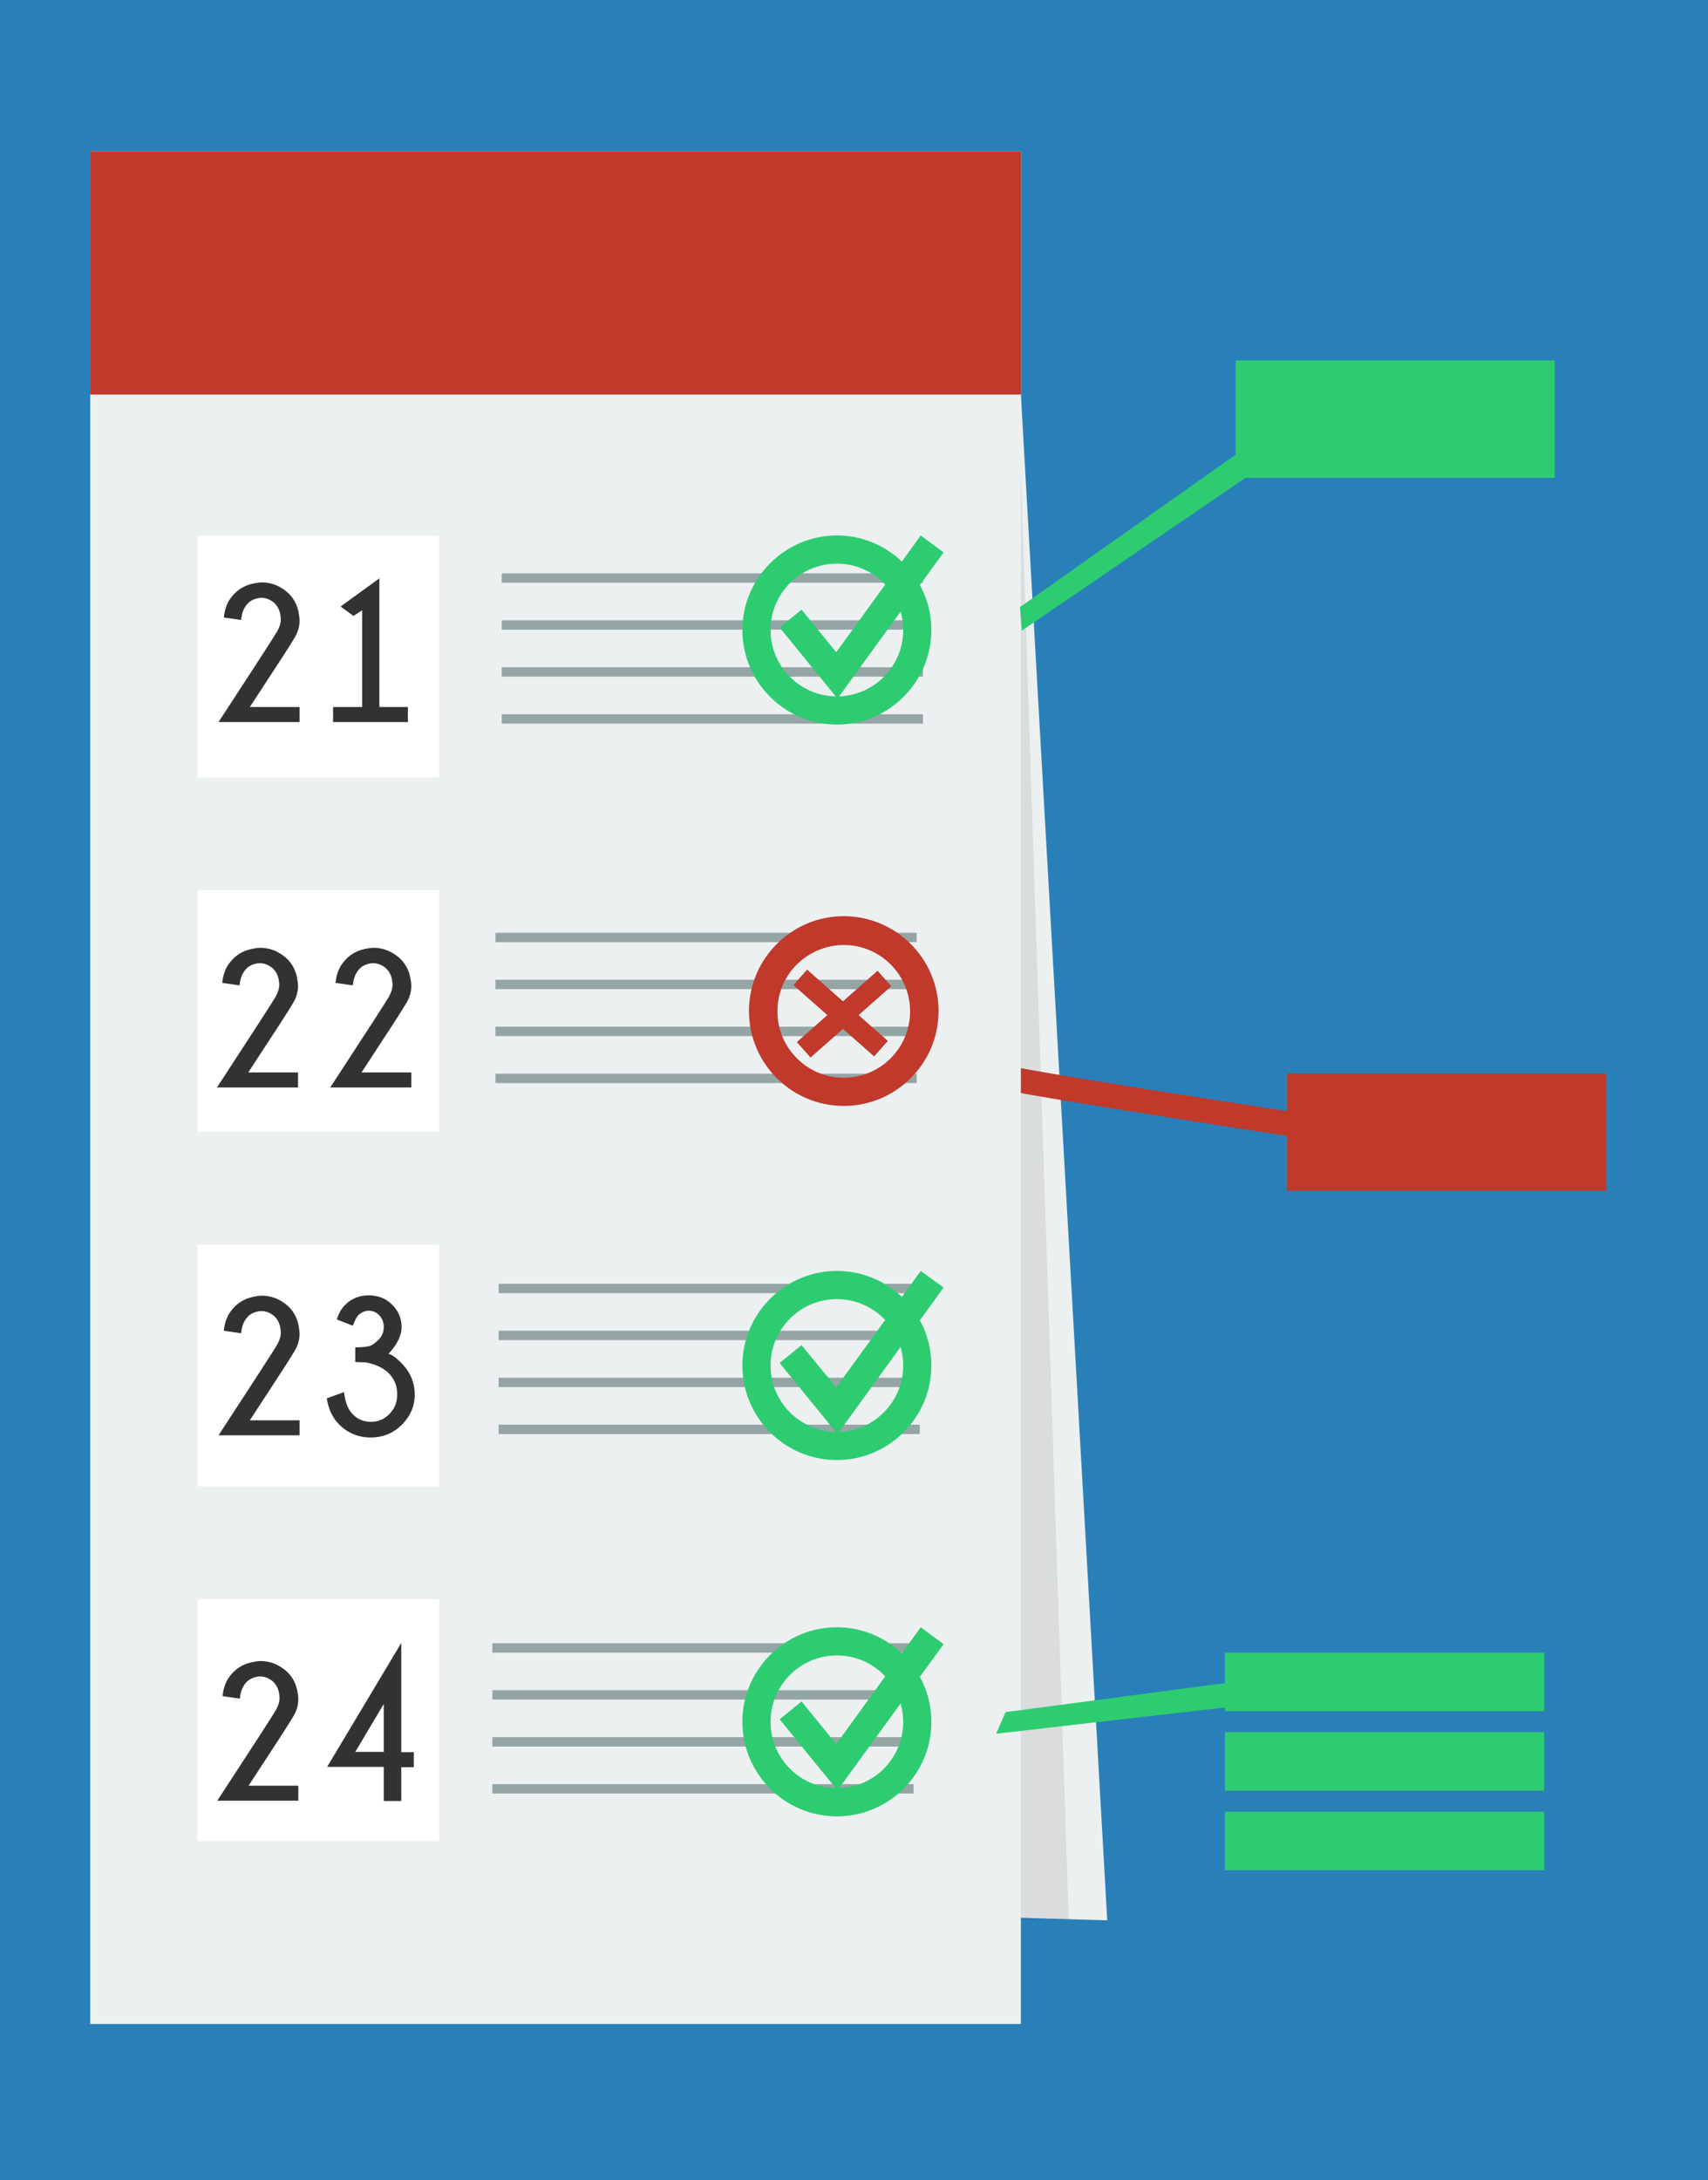 <?xml version="1.0" encoding="utf-8"?>
<!-- Generator: Adobe Illustrator 16.0.4, SVG Export Plug-In . SVG Version: 6.00 Build 0)  -->
<!DOCTYPE svg PUBLIC "-//W3C//DTD SVG 1.1//EN" "http://www.w3.org/Graphics/SVG/1.1/DTD/svg11.dtd">
<svg version="1.1" id="Layer_1" xmlns="http://www.w3.org/2000/svg" xmlns:xlink="http://www.w3.org/1999/xlink" x="0px" y="0px"
	 width="370px" height="472px" viewBox="0 0 370 472" enable-background="new 0 0 370 472" xml:space="preserve">
<rect x="0" y="0" width="370" height="472" fill="#808080" stroke="none"/>
<g>
	<defs>
		<rect id="SVGID_1_" width="370" height="472"/>
	</defs>
	<clipPath id="SVGID_2_">
		<use xlink:href="#SVGID_1_"  overflow="visible"/>
	</clipPath>
	<g id="Bottom_4_" clip-path="url(#SVGID_2_)">
		<g>
			<rect x="-1.834" fill="#2980B9" width="373.668" height="472"/>
		</g>
		<g id="Planner">
			<polygon fill="#ECF0F1" points="31.276,90.776 221.15,85.421 239.859,415.753 51.409,410.328 			"/>
			<polygon opacity="0.09" fill="#231F20" enable-background="new    " points="31.276,107.791 221.15,102.369 231.522,415.615 
				50.527,414.26 			"/>
			<g>
				<path fill="#C0392B" d="M296.123,248.52c-0.202,0-0.403,0-0.677-0.068c-0.203,0-20.404-3.049-40.4-6.237
					c-42.1-6.643-42.301-6.981-43.316-8.541c-0.475-0.746-0.475-1.559-0.069-2.305c0.813-1.288,2.847-1.831,4.542-1.221
					c0.204,0.069,0.34,0.136,0.541,0.205c5.561,1.49,51.656,8.677,80.058,12.946c1.832,0.271,3.05,1.628,2.646,3.051
					C299.105,247.639,297.683,248.52,296.123,248.52z"/>
			</g>
			<rect x="19.548" y="32.75" fill="#ECF0F1" width="201.602" height="405.441"/>
			<rect x="19.548" y="32.75" fill="#C0392B" width="201.602" height="52.672"/>
			<rect x="42.799" y="115.993" fill="#FFFFFF" width="52.333" height="52.333"/>
			<rect x="42.799" y="192.729" fill="#FFFFFF" width="52.333" height="52.333"/>
			<rect x="42.799" y="269.465" fill="#FFFFFF" width="52.333" height="52.334"/>
			<rect x="42.799" y="346.27" fill="#FFFFFF" width="52.333" height="52.332"/>
			<g>
				<path fill="#323232" d="M47.343,156.327c7.93-12.134,12.132-18.642,12.676-19.59c0.542-0.949,0.812-1.83,0.812-2.644
					c0-0.405-0.067-0.813-0.135-1.22c-0.272-1.288-0.951-2.237-1.966-2.845c-0.678-0.407-1.423-0.612-2.101-0.612
					c-0.34,0-0.678,0.069-0.949,0.137c-1.152,0.271-2.034,0.881-2.645,1.966c-0.405,0.61-0.678,1.491-0.812,2.711l-3.729-0.542
					c0.136-1.492,0.543-2.712,1.154-3.729c1.218-1.899,2.914-3.119,5.082-3.594c0.678-0.135,1.356-0.27,1.967-0.27
					c1.56,0,3.05,0.406,4.408,1.288c1.896,1.152,3.05,2.846,3.522,4.881c0.136,0.745,0.273,1.424,0.273,2.101
					c0,1.219-0.338,2.44-1.019,3.592c-0.677,1.221-3.931,6.236-9.76,15.117h10.779v3.253H47.343z"/>
				<path fill="#323232" d="M78.456,153.074v-20.947l-1.896,1.22l-2.781-2.033l8.406-6.103v27.862h6.167v3.253h-16.2v-3.253H78.456z
					"/>
			</g>
			<g>
				<path fill="#323232" d="M47.001,235.438c7.934-12.135,12.134-18.642,12.678-19.593c0.543-0.949,0.812-1.83,0.812-2.644
					c0-0.406-0.067-0.813-0.133-1.221c-0.272-1.286-0.95-2.236-1.968-2.845c-0.676-0.407-1.421-0.611-2.101-0.611
					c-0.338,0-0.676,0.067-0.949,0.135c-1.15,0.271-2.034,0.88-2.644,1.966c-0.409,0.609-0.679,1.491-0.814,2.71l-3.729-0.541
					c0.136-1.49,0.543-2.711,1.152-3.728c1.222-1.899,2.917-3.118,5.086-3.593c0.677-0.135,1.355-0.271,1.966-0.271
					c1.559,0,3.05,0.406,4.406,1.287c1.899,1.153,3.052,2.848,3.524,4.881c0.137,0.745,0.273,1.423,0.273,2.101
					c0,1.221-0.34,2.441-1.018,3.592c-0.678,1.221-3.934,6.237-9.763,15.117h10.78v3.256H47.001L47.001,235.438z"/>
				<path fill="#323232" d="M71.542,235.438c7.932-12.135,12.134-18.642,12.676-19.593c0.543-0.949,0.814-1.83,0.814-2.644
					c0-0.406-0.067-0.813-0.134-1.221c-0.273-1.286-0.95-2.236-1.967-2.845c-0.68-0.407-1.425-0.611-2.103-0.611
					c-0.338,0-0.676,0.067-0.947,0.135c-1.154,0.271-2.036,0.88-2.646,1.966c-0.405,0.609-0.674,1.491-0.812,2.71l-3.728-0.541
					c0.137-1.49,0.542-2.711,1.153-3.728c1.219-1.899,2.915-3.118,5.083-3.593c0.678-0.135,1.354-0.271,1.967-0.271
					c1.56,0,3.05,0.406,4.404,1.287c1.901,1.153,3.052,2.848,3.526,4.881c0.137,0.745,0.271,1.423,0.271,2.101
					c0,1.221-0.338,2.441-1.016,3.592c-0.678,1.221-3.934,6.237-9.76,15.117h10.776v3.256H71.542L71.542,235.438z"/>
			</g>
			<g>
				<path fill="#323232" d="M47.343,310.748c7.93-12.134,12.132-18.641,12.676-19.59c0.542-0.95,0.812-1.832,0.812-2.644
					c0-0.407-0.067-0.812-0.135-1.22c-0.272-1.288-0.951-2.237-1.966-2.848c-0.678-0.407-1.423-0.609-2.101-0.609
					c-0.34,0-0.678,0.066-0.949,0.134c-1.152,0.271-2.034,0.882-2.645,1.966c-0.405,0.61-0.678,1.491-0.812,2.713l-3.729-0.541
					c0.136-1.493,0.543-2.714,1.154-3.73c1.218-1.897,2.914-3.117,5.082-3.592c0.678-0.137,1.356-0.272,1.967-0.272
					c1.56,0,3.05,0.408,4.408,1.288c1.896,1.152,3.05,2.849,3.522,4.88c0.136,0.746,0.273,1.427,0.273,2.103
					c0,1.222-0.338,2.44-1.019,3.594c-0.677,1.219-3.931,6.235-9.76,15.117h10.779v3.252H47.343L47.343,310.748z"/>
				<path fill="#323232" d="M79.202,294.953l-2.238-0.066V291.7c1.629,0,2.712-0.134,3.256-0.338
					c0.542-0.204,1.152-0.68,1.897-1.425c0.678-0.745,1.016-1.627,1.016-2.643c0-1.018-0.338-1.9-1.016-2.576
					c-0.678-0.679-1.425-0.948-2.236-0.948c-0.814,0-1.559,0.337-2.239,0.948c-0.407,0.406-0.745,1.151-1.22,2.305l-3.455-1.356
					c0.403-1.355,1.016-2.372,1.761-3.117c1.423-1.424,3.117-2.103,5.153-2.103c2.034,0,3.728,0.679,5.084,2.034
					c1.355,1.356,2.032,2.981,2.032,4.813c0,1.828-0.949,3.795-2.848,5.828c0.749,0.137,1.765,0.882,3.054,2.238
					c1.762,1.897,2.641,4.068,2.641,6.576s-0.947,4.677-2.777,6.507c-1.83,1.827-4.069,2.778-6.782,2.778
					c-2.643,0-4.947-0.951-6.845-2.847c-1.423-1.423-2.305-3.322-2.645-5.628l3.73-1.354c0.271,2.237,0.882,3.797,1.897,4.813
					c1.085,1.085,2.372,1.626,3.933,1.626c1.56,0,2.847-0.541,3.999-1.693c1.152-1.153,1.694-2.576,1.694-4.271
					c0-1.694-0.542-3.187-1.694-4.405C83.133,296.176,81.439,295.361,79.202,294.953z"/>
			</g>
			<g>
				<path fill="#323232" d="M47.07,389.856c7.932-12.134,12.136-18.641,12.676-19.589c0.543-0.949,0.814-1.831,0.814-2.645
					c0-0.405-0.069-0.812-0.136-1.22c-0.271-1.289-0.949-2.238-1.967-2.849c-0.676-0.407-1.423-0.608-2.099-0.608
					c-0.34,0-0.678,0.067-0.951,0.136c-1.15,0.271-2.032,0.882-2.643,1.965c-0.407,0.61-0.678,1.49-0.812,2.712l-3.729-0.541
					c0.136-1.494,0.543-2.714,1.152-3.73c1.221-1.897,2.913-3.119,5.083-3.594c0.678-0.136,1.356-0.271,1.966-0.271
					c1.56,0,3.05,0.408,4.406,1.289c1.897,1.15,3.049,2.847,3.524,4.881c0.135,0.744,0.271,1.425,0.271,2.101
					c0,1.222-0.338,2.44-1.016,3.596c-0.676,1.217-3.931,6.233-9.762,15.114h10.778v3.253H47.07L47.07,389.856z"/>
				<path fill="#323232" d="M86.93,355.694v23.655h2.711v3.256H86.93v7.32h-3.797v-7.39H70.865L86.93,355.694z M83.133,368.911
					l-6.169,10.371h6.169V368.911z"/>
			</g>
			<g>
				<g>
					<rect x="108.69" y="124.127" fill="#95A5A6" width="91.243" height="2.035"/>
				</g>
				<g>
					<rect x="108.69" y="134.296" fill="#95A5A6" width="91.243" height="2.033"/>
				</g>
				<g>
					<rect x="108.69" y="144.464" fill="#95A5A6" width="91.243" height="2.033"/>
				</g>
				<g>
					<rect x="108.69" y="154.633" fill="#95A5A6" width="91.243" height="2.033"/>
				</g>
			</g>
			<g>
				<g>
					<rect x="107.334" y="201.949" fill="#95A5A6" width="91.242" height="2.034"/>
				</g>
				<g>
					<rect x="107.334" y="212.117" fill="#95A5A6" width="91.242" height="2.034"/>
				</g>
				<g>
					<rect x="107.334" y="222.285" fill="#95A5A6" width="91.242" height="2.035"/>
				</g>
				<g>
					<rect x="107.334" y="232.454" fill="#95A5A6" width="91.242" height="2.033"/>
				</g>
			</g>
			<g>
				<g>
					<rect x="108.012" y="277.94" fill="#95A5A6" width="91.243" height="2.033"/>
				</g>
				<g>
					<rect x="108.012" y="288.107" fill="#95A5A6" width="91.243" height="2.033"/>
				</g>
				<g>
					<rect x="108.012" y="298.276" fill="#95A5A6" width="91.243" height="2.032"/>
				</g>
				<g>
					<rect x="108.012" y="308.444" fill="#95A5A6" width="91.243" height="2.034"/>
				</g>
			</g>
			<g>
				<g>
					<rect x="106.654" y="355.76" fill="#95A5A6" width="91.245" height="2.035"/>
				</g>
				<g>
					<rect x="106.654" y="365.927" fill="#95A5A6" width="91.245" height="2.035"/>
				</g>
				<g>
					<rect x="106.654" y="376.096" fill="#95A5A6" width="91.245" height="2.035"/>
				</g>
				<g>
					<rect x="106.654" y="386.266" fill="#95A5A6" width="91.245" height="2.032"/>
				</g>
			</g>
			<g>
				<g>
					<path fill="#2ECC71" d="M181.292,156.869c-11.322,0-20.474-9.219-20.474-20.472c0-11.253,9.219-20.472,20.474-20.472
						c11.252,0,20.469,9.219,20.469,20.472C201.761,147.65,192.544,156.869,181.292,156.869z M181.292,122.026
						c-7.933,0-14.372,6.44-14.372,14.371s6.439,14.372,14.372,14.372c7.93,0,14.369-6.441,14.369-14.372
						S189.222,122.026,181.292,122.026z"/>
				</g>
				<g>
					<polygon fill="#2ECC71" points="181.428,151.243 168.885,135.855 173.631,131.991 181.155,141.211 199.456,115.926 
						204.407,119.586 					"/>
				</g>
			</g>
			<g>
				<g>
					<path fill="#C0392B" d="M182.782,239.436c-11.32,0-20.539-9.218-20.539-20.54c0-11.321,9.218-20.541,20.539-20.541
						c11.319,0,20.538,9.22,20.538,20.541C203.32,230.217,194.102,239.436,182.782,239.436z M182.782,204.593
						c-3.932,0-7.523,1.626-10.167,4.202c-2.578,2.576-4.203,6.169-4.203,10.17c0,7.93,6.439,14.37,14.37,14.37
						c7.932,0,14.369-6.44,14.369-14.37C197.151,211.032,190.714,204.593,182.782,204.593z"/>
				</g>
				<g>
					
						<rect x="170.489" y="217.191" transform="matrix(-0.75 -0.662 0.662 -0.75 173.447 504.473)" fill="#C0392B" width="23.319" height="4.474"/>
				</g>
				<g>
					
						<rect x="171.089" y="217.248" transform="matrix(0.75 -0.662 0.662 0.75 -99.517 175.93)" fill="#C0392B" width="23.319" height="4.474"/>
				</g>
			</g>
			<g>
				<line fill="none" x1="221.15" y1="134.296" x2="272.397" y2="98.369"/>
				<polygon fill="#2ECC71" points="221.353,136.533 220.947,131.449 270.839,96.2 273.957,100.605 				"/>
			</g>
			<rect x="267.654" y="78.032" fill="#2ECC71" width="69.143" height="25.42"/>
			<rect x="278.837" y="232.386" fill="#C0392B" width="69.145" height="25.418"/>
			<g>
				<line fill="none" x1="216.678" y1="373.317" x2="278.772" y2="365.387"/>
				<polygon fill="#2ECC71" points="215.795,375.352 217.83,370.673 278.433,362.673 279.11,368.098 				"/>
			</g>
			<rect x="265.35" y="357.795" fill="#2ECC71" width="69.142" height="12.677"/>
			<rect x="265.35" y="392.23" fill="#2ECC71" width="69.142" height="12.677"/>
			<rect x="265.35" y="375.011" fill="#2ECC71" width="69.142" height="12.679"/>
			<g>
				<g>
					<path fill="#2ECC71" d="M181.292,316.104c-11.322,0-20.474-9.22-20.474-20.472c0-11.253,9.219-20.471,20.474-20.471
						c11.32,0,20.469,9.218,20.469,20.471C201.761,306.884,192.544,316.104,181.292,316.104z M181.292,281.262
						c-7.933,0-14.372,6.44-14.372,14.37c0,7.932,6.439,14.372,14.372,14.372c7.93,0,14.369-6.44,14.369-14.372
						C195.661,287.702,189.222,281.262,181.292,281.262z"/>
				</g>
				<g>
					<polygon fill="#2ECC71" points="181.428,310.479 168.885,295.089 173.631,291.226 181.155,300.378 199.456,275.161 
						204.407,278.753 					"/>
				</g>
			</g>
			<g>
				<g>
					<path fill="#2ECC71" d="M181.292,393.244c-11.322,0-20.474-9.216-20.474-20.469c0-11.321,9.219-20.473,20.474-20.473
						c11.252,0,20.469,9.221,20.469,20.473C201.761,384.096,192.544,393.244,181.292,393.244z M181.292,358.401
						c-7.933,0-14.372,6.442-14.372,14.374c0,7.93,6.439,14.37,14.372,14.37c7.93,0,14.369-6.44,14.369-14.37
						C195.661,364.844,189.222,358.401,181.292,358.401z"/>
				</g>
				<g>
					<polygon fill="#2ECC71" points="181.428,387.622 168.885,372.233 173.631,368.369 181.155,377.589 199.456,352.303 
						204.407,355.963 					"/>
				</g>
			</g>
		</g>
	</g>
</g>
</svg>
